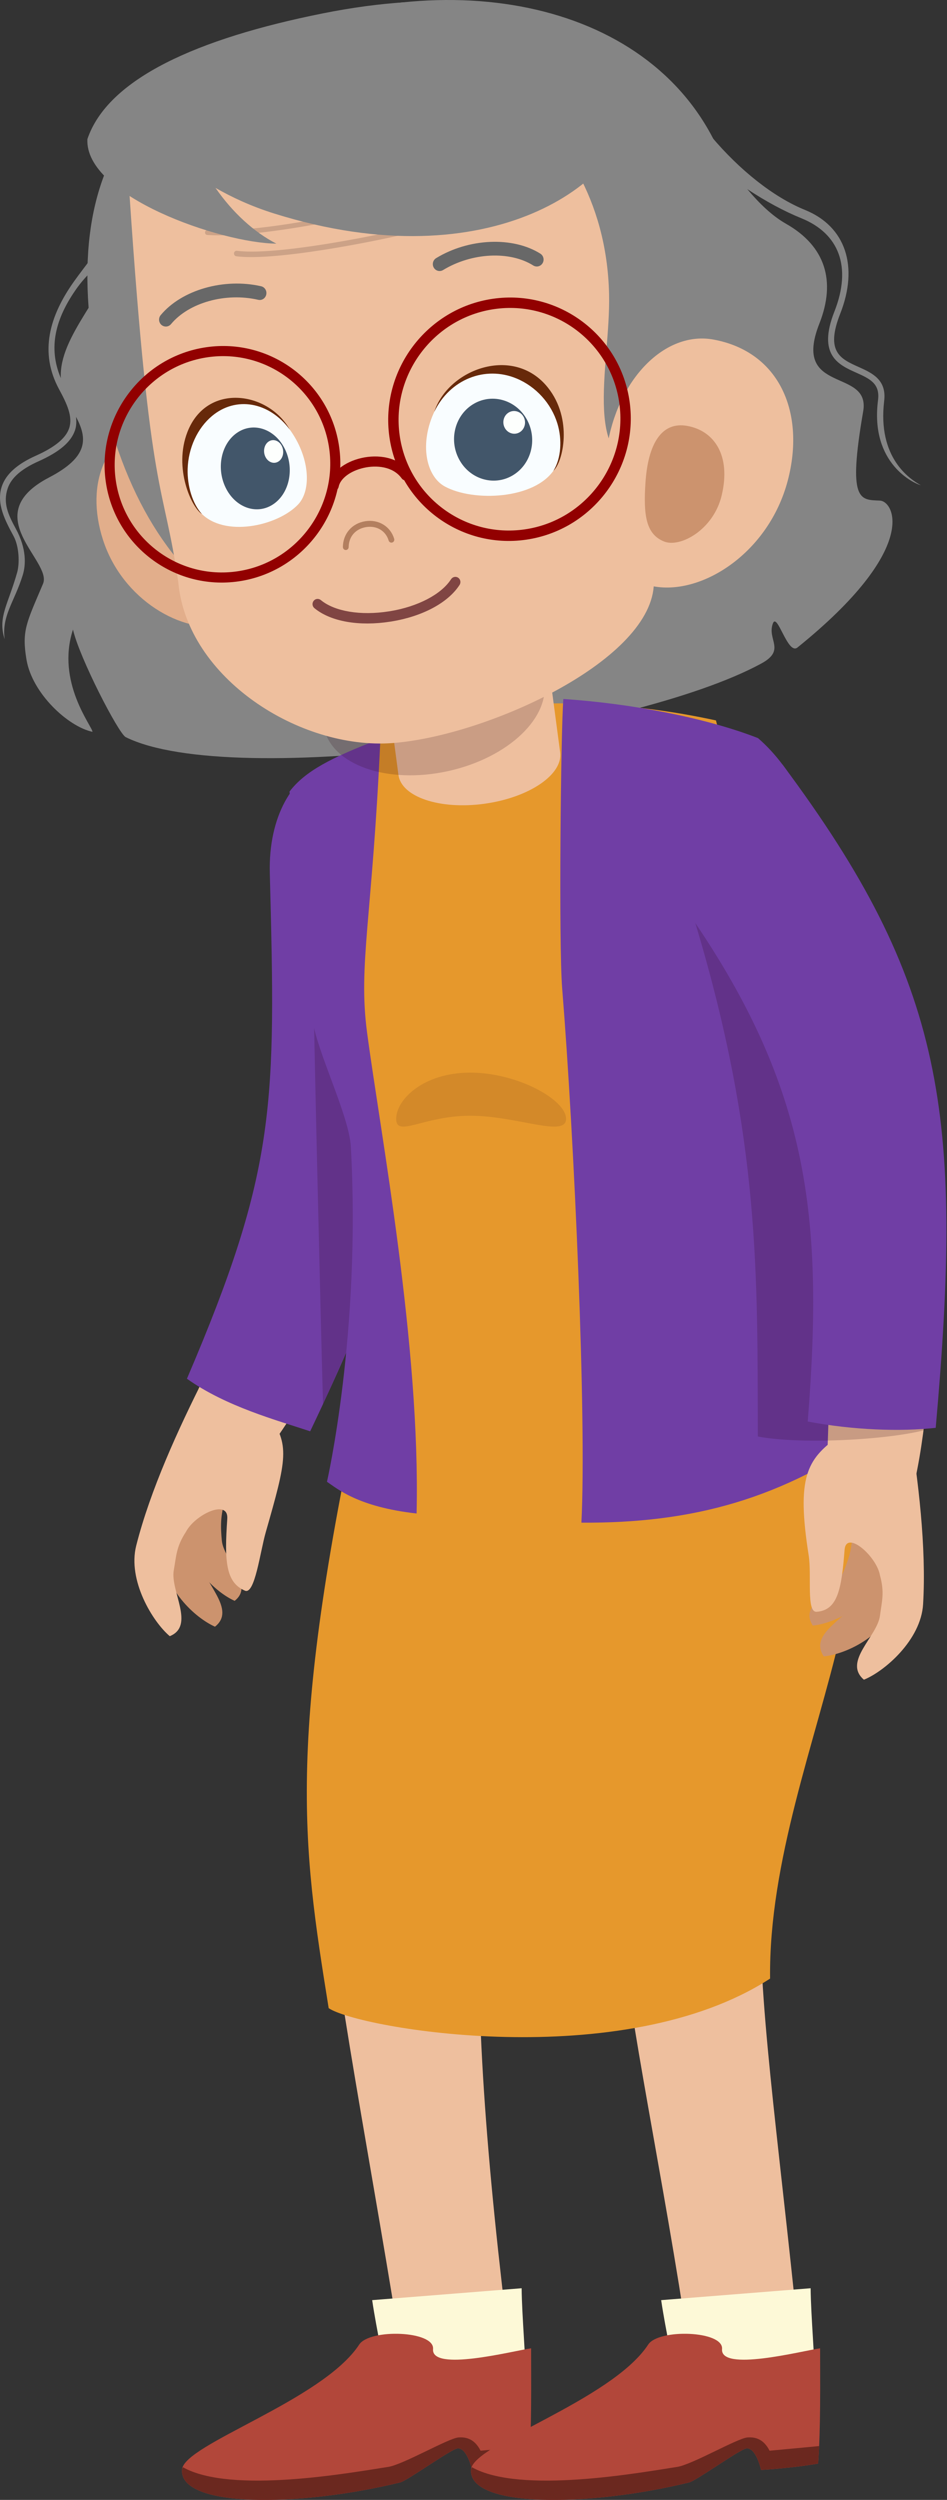 <svg width="235" height="620" viewBox="0 0 235 620" fill="none" xmlns="http://www.w3.org/2000/svg">
<rect x="0" y="0" width="235" height="620" fill="#333333" stroke="none"/>
<g clip-path="url(#clip0_1922_684)">
<path d="M228.51 120.342C225.827 118.862 217.7 113.619 219.413 99.402C220.049 94.139 216.344 92.481 213.073 91.015C208.614 89.016 204.762 87.29 208.489 77.837C213.154 66.017 209.813 56.147 199.778 52.074C192 48.92 183.604 42.265 176.476 33.811C173.669 28.892 167.951 29.071 166.357 25.553C123.58 19.703 57.066 37.299 35.923 47.047L34.452 40.494C33.732 50.978 23.656 62.421 18.462 69.666C12.171 78.442 9.74 87.448 14.655 96.532C16.602 100.135 18.135 103.354 17.144 106.248C16.306 108.697 13.615 110.912 8.915 113.013C4.262 115.093 1.493 117.576 0.459 120.603C-1.004 124.872 1.317 129.163 3.36 132.947C4.8 135.616 4.874 139.781 4.26 141.962C1.994 150.01 -0.605 153.052 1.157 158.531C0.392 152.664 3.546 149.372 5.641 142.644C6.423 140.132 6.626 136.095 3.941 131.161C2.034 127.655 0.674 124.734 1.918 121.096C2.808 118.493 5.303 116.307 9.549 114.41C14.729 112.092 17.607 109.655 18.605 106.739C18.982 105.636 18.99 104.507 18.861 103.365C21.734 108.758 21.993 113.303 12.193 118.41C-5.823 127.797 13.06 139.141 10.677 144.78C6.586 154.46 5.347 156.364 6.581 163.634C7.994 171.964 16.879 180.213 22.953 181.503C22.945 180.18 13.848 169.201 18.111 156.138C19.684 163.077 29.413 181.933 31.195 182.816C57.735 195.976 156.554 182.149 188.92 164.56C195.104 161.2 190.286 158.649 191.788 154.633C192.876 151.726 195.459 162.553 197.893 160.588C228.357 136 221.897 124.306 218.347 124.153C213.408 123.941 210.309 124.536 214.202 102.014C216.091 91.091 196.348 97.959 203.326 80.261C207.509 69.652 204.793 61.024 195.04 55.489C191.622 53.549 188.415 50.456 185.438 46.904C189.992 49.916 194.579 52.393 198.882 54.139C208.19 57.914 211.441 66.16 207.056 77.276C202.792 88.089 208.14 90.486 212.438 92.412C215.76 93.901 218.419 95.08 217.886 99.22C215.843 115.086 226.972 119.964 228.51 120.342ZM15.092 93.774C11.913 86.261 13.67 79.01 19.166 71.342C22.257 67.031 27.244 63.308 31.052 58.817C26.494 72.958 14.583 83.251 15.092 93.774Z" fill="#858585"/>
<path d="M55.355 370.341C53.249 366.46 50.573 364.061 47.669 364.129C45.009 364.191 42.639 366.329 40.77 369.728C40.443 375.022 40.277 380.283 40.384 385.106C40.583 394.015 48.327 401.194 53.345 403.436C58.781 399.151 50.423 392.629 49.937 387.418C49.601 383.808 49.512 380.803 50.843 376.565C51.334 374.214 53.391 371.67 55.355 370.341Z" fill="#CC936E"/>
<path d="M60.105 366.146C58.139 362.525 55.642 360.286 52.933 360.349C50.451 360.408 48.24 362.402 46.496 365.573C46.19 370.513 46.035 375.422 46.135 379.922C46.321 388.235 53.547 394.933 58.229 397.025C63.301 393.027 55.502 386.941 55.049 382.079C54.735 378.711 54.652 375.907 55.895 371.954C56.353 369.759 58.272 367.385 60.105 366.146Z" fill="#CC936E"/>
<path d="M42.129 405.789C37.9 402.229 31.617 391.96 33.803 383.334C37.291 369.572 44.171 354.528 50.826 341.347C51.868 339.283 64.448 347.793 66.552 350.713C72.045 358.338 71.156 361.783 65.943 380.025C64.546 384.914 63.239 395.538 60.797 394.505C55.972 392.463 55.68 387.114 56.399 376.681C56.748 371.608 48.339 375.663 46.135 379.922C43.724 383.625 43.764 385.86 43.125 389.427C42.202 394.575 48.501 403.187 42.129 405.789Z" fill="#EEBF9E"/>
<path d="M68.572 306.78C62.879 316.647 54.03 335.062 49.278 344.462C50.7 353.011 60.414 361.063 65.868 360.471C75.247 348.121 83.624 331.725 90.279 317.799C83.345 312.619 76.431 309.396 68.572 306.78Z" fill="#EEBF9E"/>
<path d="M46.387 341.938C56.08 348.843 68.681 352.225 76.97 354.979C108.837 288.274 108.258 266.288 102.535 204.417C91.582 177.931 66.219 188.024 66.954 216.558C68.425 273.652 68.741 289.733 46.387 341.938Z" fill="#703EA5"/>
<path d="M104.163 324.213C93.669 384.226 81.46 431.263 80.685 456.253C80.093 475.364 91.515 533.04 98.615 577.653C103.019 577.73 113.567 577.214 125.618 575.698C119.843 527.669 117.452 489.865 119.749 461.9C121.447 441.223 129.861 422.722 138.52 401.381C145.641 383.83 162.43 377.224 158.331 406.304C154.985 430.047 151.09 450.274 152.321 463.854C155.433 498.167 162.978 531.127 169.816 575.046C176.374 574.888 190.231 574.467 197.183 570.268C192.026 521.025 187.325 489.263 189.034 464.44C192.561 413.237 225.147 367.227 223.947 310.851C195.764 313.518 120.441 327.148 104.163 324.213Z" fill="#EEBF9E"/>
<path d="M196.524 318.607C183.28 318.607 172.545 330.611 172.545 345.418C172.545 360.224 183.28 372.23 196.524 372.23C202.857 372.23 198.43 318.607 196.524 318.607Z" fill="#202B31"/>
<path d="M191.101 490.705C154.47 514.448 89.03 503.132 81.561 498.041C74.986 456.971 70.784 430.91 91.01 339.483C103.716 323.417 152.567 315.909 193.576 337.743C237.703 371.493 190.394 432.647 191.101 490.705Z" fill="#E6982C"/>
<path d="M205.235 339.624C162.038 366.011 103.458 359.597 95.988 354.621C95.988 354.621 91.14 300.931 87.997 258.409C85.644 226.551 89.099 197.75 88.254 189.479C98.535 175.969 135.853 169.604 177.673 178.671C194.637 246.121 203.799 316.349 205.235 339.624Z" fill="#E6982C"/>
<path opacity="0.19" d="M80.156 348.225C82.228 343.847 90.544 324.443 95.245 316.185C96.643 309.644 83.881 243.425 77.788 243.425C77.679 248.516 79.665 330.767 80.156 348.225Z" fill="#280013"/>
<path d="M103.377 375.361C104.368 333.664 94.378 280.919 91.083 256.021C88.855 239.19 92.392 227.789 94.398 183.232C82.047 187.92 75.64 191.329 71.845 196.316C73.819 215.627 75.152 234.225 77.552 252.835C78.573 260.754 86.632 276.58 87.064 284.414C89.609 330.632 81.138 367.494 81.138 367.494C83.605 369.138 88.794 373.741 103.377 375.361Z" fill="#703EA5"/>
<path d="M188.088 183.051C174.938 177.942 156.531 174.474 139.798 173.352C139.159 181.446 138.63 234.303 139.507 245.162C142.532 282.614 145.593 351.901 144.277 377.637C171.623 377.802 194.048 371.97 218.372 354.543C216.936 331.269 223.69 213.601 188.088 183.051Z" fill="#703EA5"/>
<path d="M95.485 166.632L98.874 192.176C99.602 197.668 109.176 200.873 120.257 199.333C131.338 197.792 139.73 192.089 139.001 186.597L135.612 161.053L95.485 166.632Z" fill="#EEBF9E"/>
<path opacity="0.27" d="M64.874 62.539C62.686 62.539 60.796 62.422 59.323 62.166C58.986 62.104 58.756 61.772 58.824 61.426C58.864 61.074 59.215 60.839 59.54 60.908C69.816 62.705 101.199 57.3 105.399 55.8C105.71 55.655 106.074 55.862 106.196 56.194C106.304 56.526 106.128 56.885 105.804 57.003C102.158 58.302 78.161 62.539 64.874 62.539Z" fill="#71574B"/>
<path opacity="0.27" d="M57.933 57.197C56.042 57.197 54.313 57.128 52.787 56.962C52.477 56.934 52.261 56.657 52.288 56.347C52.315 56.049 52.584 55.839 52.868 55.839C68.56 57.414 102.792 50.333 107.276 48.025C107.519 47.88 107.87 48.004 108.018 48.273C108.153 48.557 108.046 48.895 107.762 49.034C103.076 51.46 74.583 57.197 57.933 57.197Z" fill="#71574B"/>
<path opacity="0.18" d="M134.933 168.481C136.874 177.744 126.237 187.937 111.172 191.247C96.108 194.556 82.32 189.73 80.378 180.466C78.436 171.203 89.074 161.01 104.139 157.7C119.203 154.391 132.991 159.217 134.933 168.481Z" fill="#280013"/>
<path d="M25.555 133.876C30.365 148.765 45.266 157.327 55.903 155.132C66.54 152.94 67.786 140.374 64.941 125.907C62.096 111.44 51.154 101.455 40.522 103.686C25.991 106.739 21.035 119.877 25.555 133.876Z" fill="#E2AE8B"/>
<path d="M24.089 91.817C35.225 150.452 71.406 168.947 118.645 159.533C148.601 153.562 188.077 126.487 183.891 60.438C180.867 12.723 136.019 -7.131 88.777 2.273C41.539 11.672 12.953 33.181 24.089 91.817Z" fill="#858585"/>
<path d="M32.13 48.175C37.293 125.302 40.559 118.855 44.245 144.414C46.42 168.169 74.389 186.001 97.392 184.288C120.312 182.58 160.785 164.369 162.226 145.427C167.29 106.085 163.282 41.738 157.012 33.275C146.291 18.806 137.218 10.941 96.175 12.963C69.005 14.305 31.119 33.084 32.13 48.175Z" fill="#EEBF9E"/>
<path d="M151.143 72.915C151.574 91.031 143.478 117.259 162.899 116.137C180.559 115.118 183.786 82.711 178.49 54.834C173.197 26.956 154.158 0.701 121.046 9.813C103.974 14.512 149.988 24.304 151.143 72.915Z" fill="#858585"/>
<path d="M195.462 119.28C190.754 137.008 174.346 147.636 162.226 145.426C150.105 143.216 148.087 128.448 150.599 111.291C153.112 94.131 164.982 81.968 177.092 84.221C193.649 87.3 199.887 102.617 195.462 119.28Z" fill="#EEBF9E"/>
<path d="M179.084 122.883C177.061 131.373 168.819 135.911 164.795 134.299C160.269 132.489 159.634 127.746 160.179 119.629C160.817 110.153 164.122 104.485 170.527 105.626C177.186 106.811 181.471 112.897 179.084 122.883Z" fill="#CC936E"/>
<path d="M41.047 80.987C40.697 80.965 40.35 80.829 40.064 80.582C39.357 79.965 39.272 78.879 39.874 78.156C45.089 71.886 55.587 68.885 64.803 70.996C65.707 71.205 66.276 72.125 66.073 73.052C65.87 73.975 65.003 74.577 64.065 74.353C55.995 72.499 46.886 75.03 42.435 80.386C42.075 80.815 41.557 81.021 41.047 80.987Z" fill="#686868"/>
<path d="M109.051 67.22C108.491 67.208 107.95 66.91 107.641 66.38C107.167 65.563 107.429 64.507 108.227 64.022C116.349 59.074 127.231 58.604 134.091 62.91C134.881 63.407 135.131 64.467 134.642 65.277C134.158 66.084 133.125 66.338 132.333 65.844C126.489 62.167 117.065 62.644 109.944 66.979C109.665 67.15 109.357 67.226 109.051 67.22Z" fill="#686868"/>
<path d="M97.134 154.135L96.909 154.167C89.102 155.4 82.043 154.154 78.019 150.825C77.478 150.374 77.395 149.562 77.833 149.012C78.265 148.457 79.062 148.377 79.612 148.822C83.038 151.657 89.515 152.73 96.517 151.623L96.728 151.593C103.69 150.452 109.508 147.416 111.937 143.641C112.333 143.052 113.112 142.888 113.687 143.273C114.268 143.661 114.429 144.46 114.049 145.057C111.198 149.477 104.885 152.865 97.134 154.135Z" fill="#804543"/>
<path d="M85.919 136.401C86.259 136.346 86.52 136.046 86.523 135.681C86.543 133.091 88.24 131.146 90.846 130.724C93.467 130.301 95.716 131.642 96.444 134.062C96.561 134.449 96.965 134.668 97.341 134.549C97.72 134.429 97.932 134.018 97.816 133.629C96.884 130.531 93.925 128.739 90.622 129.272C87.337 129.803 85.114 132.374 85.088 135.669C85.085 136.076 85.403 136.407 85.8 136.411L85.919 136.401Z" fill="#B37F5F"/>
<path opacity="0.27" d="M64.581 63.714C62.243 63.809 60.218 63.765 58.634 63.555C58.271 63.503 58.012 63.158 58.07 62.786C58.098 62.407 58.464 62.141 58.813 62.201C69.87 63.677 103.187 56.544 107.613 54.76C107.94 54.591 108.338 54.797 108.482 55.147C108.611 55.496 108.437 55.888 108.096 56.028C104.253 57.574 78.782 63.139 64.581 63.714Z" fill="#71574B"/>
<path opacity="0.27" d="M56.943 58.304C54.923 58.385 53.072 58.387 51.435 58.275C51.101 58.259 50.859 57.973 50.875 57.639C50.892 57.321 51.143 57.081 51.446 57.069C68.281 58.075 104.603 49.03 109.299 46.369C109.553 46.203 109.933 46.321 110.103 46.602C110.259 46.9 110.158 47.266 109.861 47.426C104.952 50.222 74.738 57.584 56.943 58.304Z" fill="#71574B"/>
<path d="M156.531 26.687C157.139 18.417 139.804 -8.643 80.012 3.338C49.104 9.53 26.777 19.448 21.686 34.505C20.992 48.652 54.869 60.303 68.586 60.426C63.05 57.601 57.705 52.698 53.475 46.597C57.449 48.873 62.247 51.144 68.076 52.966C122.024 69.832 155.195 44.86 156.531 26.687Z" fill="#858585"/>
<path d="M130.561 133.849C114.124 136.229 98.897 124.765 96.62 108.292C94.343 91.82 105.866 76.482 122.303 74.101C138.741 71.721 153.967 83.184 156.244 99.657C158.521 116.129 146.999 131.468 130.561 133.849ZM122.656 76.657C107.623 78.834 97.088 92.861 99.169 107.923C101.252 122.987 115.175 133.471 130.207 131.294C145.241 129.116 155.777 115.089 153.694 100.026C151.612 84.963 137.689 74.479 122.656 76.657Z" fill="#920000"/>
<path d="M82.983 121.736C82.85 121.755 82.711 121.753 82.572 121.727C81.892 121.598 81.451 120.942 81.584 120.262C82.182 117.189 85.382 114.568 89.734 113.584C93.642 112.702 98.831 113.179 101.709 117.164C102.115 117.723 101.989 118.508 101.428 118.917C100.868 119.323 100.088 119.203 99.682 118.645C97.509 115.638 93.364 115.325 90.272 116.032C86.944 116.783 84.44 118.67 84.038 120.727C83.933 121.268 83.499 121.661 82.983 121.736Z" fill="#920000"/>
<path d="M59.218 144.182C43.243 146.496 28.444 135.354 26.232 119.345C24.019 103.337 35.217 88.43 51.193 86.117C67.168 83.802 81.966 94.944 84.178 110.952C86.391 126.961 75.193 141.868 59.218 144.182ZM51.535 88.6C36.925 90.716 26.687 104.348 28.71 118.986C30.733 133.626 44.265 143.815 58.875 141.699C73.485 139.583 83.723 125.951 81.7 111.311C79.677 96.673 66.146 86.484 51.535 88.6Z" fill="#920000"/>
<path d="M71.746 106.319C76.925 113.284 77.359 121.568 73.963 125.126C68.846 130.488 55.591 133.38 49.788 127.155C44.166 121.125 45.098 108.841 52.392 102.761C58.777 97.438 66.733 99.577 71.746 106.319Z" fill="#F9FDFF"/>
<path d="M46.519 107.119C51.311 94.84 66.572 97.05 71.92 106.555C66.743 99.593 58.537 98.237 52.632 103.155C48.984 106.197 46.716 111.124 46.565 116.333C46.445 120.486 47.773 124.976 50.108 127.481C47.581 125.962 42.994 116.148 46.519 107.119Z" fill="#67290A"/>
<path d="M70.75 111.477C73.121 116.443 71.731 122.57 67.644 125.163C63.559 127.755 58.324 125.831 55.954 120.865C53.582 115.899 54.973 109.771 59.059 107.179C63.145 104.586 68.379 106.511 70.75 111.477Z" fill="#42566A"/>
<path d="M69.955 110.667C70.613 112.045 70.226 113.745 69.093 114.464C67.96 115.183 66.507 114.649 65.849 113.271C65.191 111.894 65.578 110.194 66.71 109.475C67.844 108.756 69.297 109.289 69.955 110.667Z" fill="#FDFFFD"/>
<path d="M107.895 101.864C103.997 109.944 105.686 118.074 110.366 120.64C117.418 124.508 132.812 123.884 137.591 116.359C142.22 109.071 137.979 97.423 128.335 93.422C119.891 89.919 111.666 94.044 107.895 101.864Z" fill="#F9FDFF"/>
<path d="M135.96 96.121C127.456 85.475 111.183 91.556 107.765 102.138C111.659 94.062 120.367 90.629 128.172 93.864C132.996 95.867 136.789 100.049 138.319 105.052C139.537 109.041 139.245 113.73 137.324 116.757C139.716 114.634 142.213 103.95 135.96 96.121Z" fill="#67290A"/>
<path d="M130.836 104.212C133.444 109.148 131.767 115.311 127.091 117.979C122.414 120.647 116.508 118.808 113.9 113.873C111.292 108.937 112.969 102.773 117.645 100.105C122.322 97.437 128.228 99.276 130.836 104.212Z" fill="#42566A"/>
<path d="M129.948 103.414C130.671 104.783 130.206 106.493 128.908 107.233C127.611 107.973 125.972 107.463 125.248 106.094C124.525 104.724 124.99 103.014 126.288 102.274C127.585 101.534 129.224 102.044 129.948 103.414Z" fill="#FDFFFD"/>
<path d="M212.487 378.689C215.66 375.663 218.929 374.227 221.671 375.209C224.182 376.108 225.792 378.89 226.545 382.713C225.26 387.853 223.832 392.91 222.276 397.462C219.4 405.874 209.87 410.256 204.42 410.803C200.543 405.01 210.459 401.446 212.492 396.643C213.9 393.316 214.891 390.486 214.901 386.035C215.144 383.642 213.954 380.572 212.487 378.689Z" fill="#CC936E"/>
<path d="M209.235 373.198C212.196 370.375 215.246 369.034 217.804 369.951C220.146 370.79 221.648 373.385 222.351 376.953C221.153 381.749 219.82 386.467 218.368 390.715C215.685 398.564 206.792 402.652 201.708 403.163C198.09 397.757 207.342 394.432 209.239 389.95C210.553 386.846 211.477 384.205 211.488 380.052C211.714 377.82 210.604 374.955 209.235 373.198Z" fill="#CC936E"/>
<path d="M214.379 416.584C219.476 414.534 228.547 406.752 229.069 397.857C229.9 383.664 227.893 367.181 225.537 352.541C225.168 350.248 210.636 354.368 207.754 356.481C200.23 361.998 197.627 366.425 200.676 385.733C201.47 390.761 200.025 399.954 202.66 399.742C207.865 399.324 208.824 394.223 209.582 384.389C209.973 379.32 217.556 385.968 218.368 390.714C219.545 394.999 218.832 397.112 218.366 400.706C217.691 405.895 209.103 412.096 214.379 416.584Z" fill="#EEBF9E"/>
<path d="M207.197 317.715C206.126 329.122 205.735 349.64 205.323 360.215C210.151 367.342 222.283 370.421 226.978 367.517C230.359 352.262 231.158 333.778 231.42 318.277C222.995 316.594 215.398 316.675 207.197 317.715Z" fill="#EEBF9E"/>
<path opacity="0.19" d="M188.06 356.265C199.239 358.395 222.351 356.982 230.78 354.299C233.486 276.837 234.839 251.75 194.637 197.819C173.518 178.85 160.276 203.296 172.545 228.928C188.779 282.861 187.917 316.88 188.06 356.265Z" fill="#280013"/>
<path d="M200.441 352.552C211.62 354.682 223.541 355.1 232.198 354.114C239.117 276.198 234.462 243.662 194.26 189.73C173.141 170.761 154.316 194.826 166.585 220.458C200.413 266.735 204.675 299.515 200.441 352.552Z" fill="#703EA5"/>
<path d="M96.11 592.366L130.454 590.894C130.586 586.198 129.497 574.293 129.446 567.506L92.357 570.455C93.394 577.66 95.627 587.283 96.11 592.366Z" fill="#FDF9D7"/>
<path d="M89.141 581.471C91.739 577.504 107.859 578.012 107.464 582.587C106.973 588.278 127.062 583.108 131.799 582.399C131.793 590.265 131.969 602.439 131.298 610.996C131.298 610.996 125.279 612.083 117.153 612.569C116.819 611.098 115.542 606.955 113.496 607.239C111.835 607.469 101.083 615.227 99.321 615.657C73.984 621.844 44.468 621.96 45.166 612.478C45.629 606.181 80.053 595.353 89.141 581.471Z" fill="#B2473A"/>
<path d="M113.496 607.24C115.54 606.956 116.819 611.098 117.153 612.569C125.278 612.084 131.298 610.997 131.298 610.997C131.404 609.635 131.499 608.159 131.588 606.644C126.747 607.118 119.882 607.724 119.258 607.801C117.866 605.083 115.949 604.347 113.766 604.511C111.275 604.698 100.057 611.241 96.328 611.815C87.303 613.205 57.378 618.673 45.389 611.892C45.317 612.087 45.179 612.291 45.165 612.478C44.468 621.96 73.983 621.844 99.321 615.657C101.082 615.227 111.834 607.47 113.496 607.24Z" fill="#6B281F"/>
<path d="M167.825 592.366L202.169 590.894C202.301 586.198 201.212 574.293 201.161 567.506L164.072 570.455C165.109 577.66 167.342 587.283 167.825 592.366Z" fill="#FDF9D7"/>
<path d="M160.856 581.471C163.453 577.504 179.574 578.012 179.179 582.587C178.687 588.278 198.776 583.108 203.513 582.399C203.507 590.265 203.683 602.439 203.012 610.996C203.012 610.996 196.993 612.083 188.867 612.569C188.533 611.098 187.256 606.955 185.21 607.239C183.549 607.469 172.797 615.227 171.035 615.657C145.698 621.844 116.183 621.96 116.88 612.478C117.343 606.181 151.768 595.353 160.856 581.471Z" fill="#B2473A"/>
<path d="M185.21 607.24C187.255 606.956 188.533 611.098 188.867 612.569C196.993 612.084 203.012 610.997 203.012 610.997C203.119 609.635 203.213 608.159 203.303 606.644C198.461 607.118 191.597 607.724 190.973 607.801C189.581 605.083 187.664 604.347 185.481 604.511C182.99 604.698 171.771 611.241 168.043 611.815C159.018 613.205 129.093 618.673 117.103 611.892C117.031 612.087 116.893 612.291 116.88 612.478C116.183 621.96 145.698 621.844 171.035 615.657C172.797 615.227 183.549 607.47 185.21 607.24Z" fill="#6B281F"/>
<path opacity="0.1" d="M140.469 277.473C140.469 282.24 128.335 276.714 116.695 276.714C105.055 276.714 98.317 282.24 98.317 277.473C98.317 272.706 105.055 266.019 116.695 266.019C128.335 266.019 140.469 272.707 140.469 277.473Z" fill="#280013"/>
</g>
<defs>
<clipPath id="clip0_1922_684">
<rect width="234.848" height="620" fill="white"/>
</clipPath>
</defs>
</svg>

